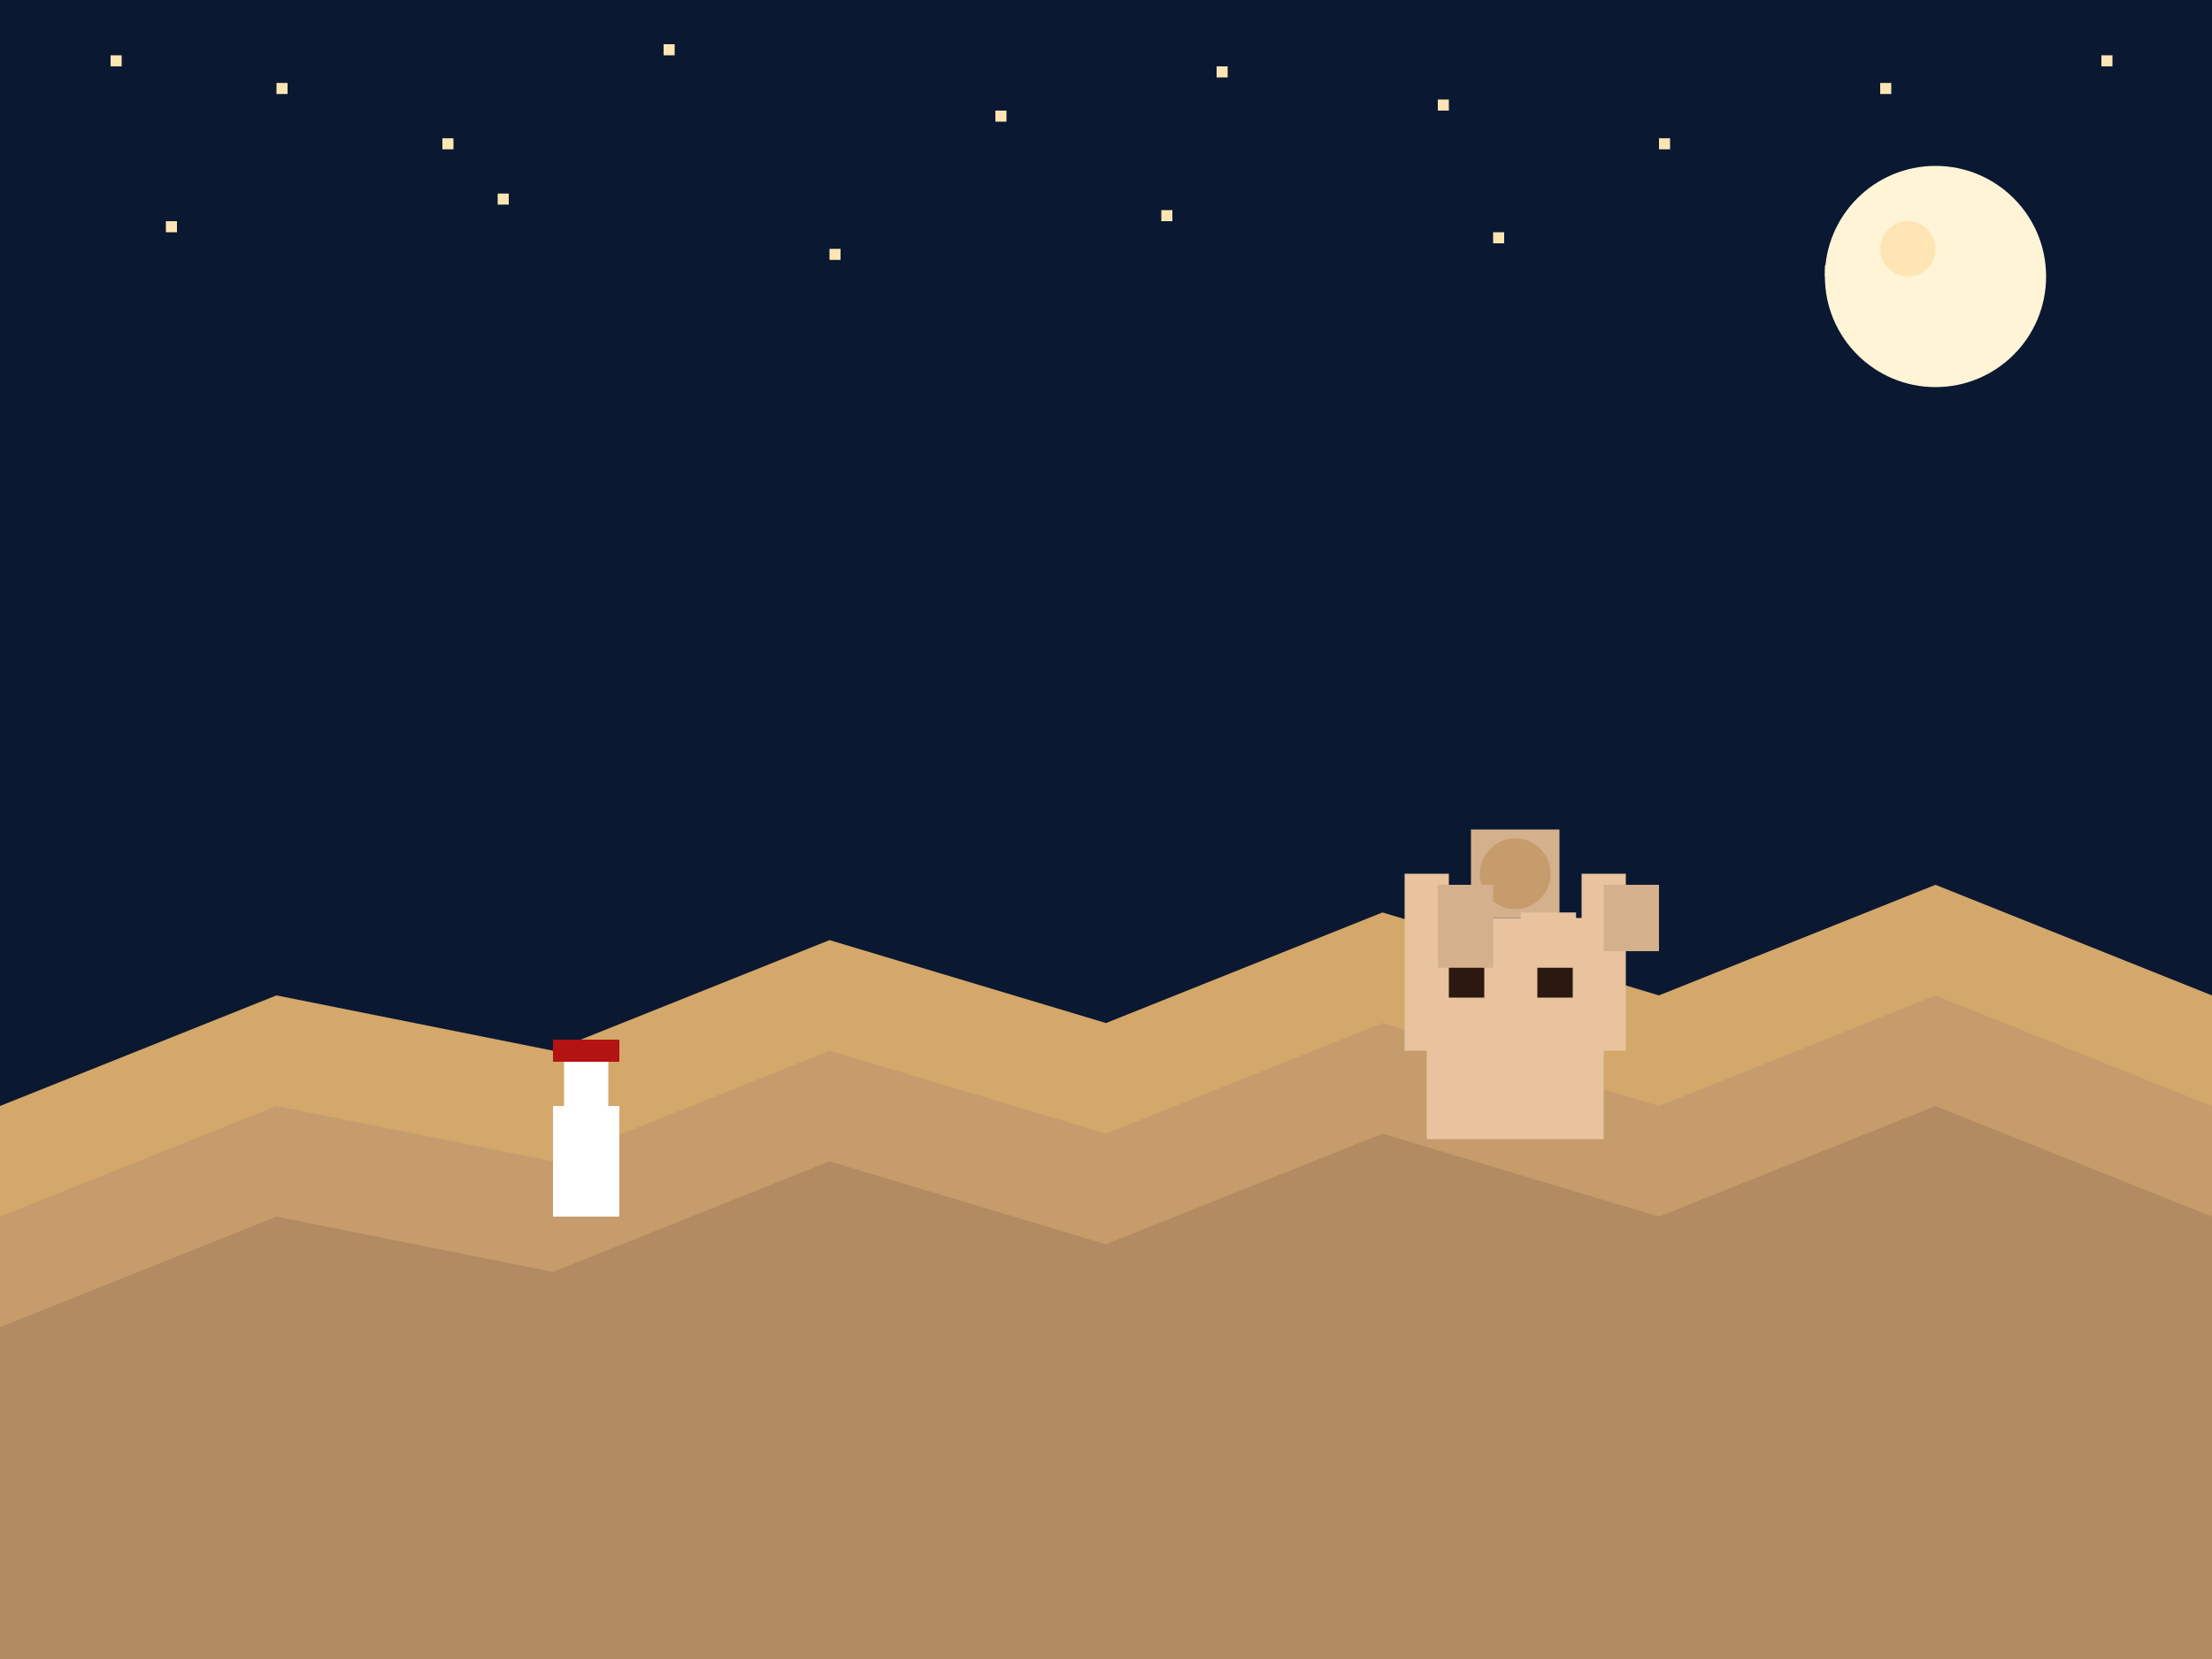 <?xml version="1.0" encoding="UTF-8"?>
<svg xmlns="http://www.w3.org/2000/svg" viewBox="0 0 400 300">
    <rect width="400" height="300" fill="#0A1931"/>
    <g fill="#FFE5B4">
        <rect x="20" y="10" width="2" height="2"/>
        <rect x="50" y="15" width="2" height="2"/>
        <rect x="80" y="25" width="2" height="2"/>
        <rect x="120" y="8" width="2" height="2"/>
        <rect x="180" y="20" width="2" height="2"/>
        <rect x="220" y="12" width="2" height="2"/>
        <rect x="260" y="18" width="2" height="2"/>
        <rect x="300" y="25" width="2" height="2"/>
        <rect x="340" y="15" width="2" height="2"/>
        <rect x="380" y="10" width="2" height="2"/>
        <rect x="30" y="40" width="2" height="2"/>
        <rect x="90" y="35" width="2" height="2"/>
        <rect x="150" y="45" width="2" height="2"/>
        <rect x="210" y="38" width="2" height="2"/>
        <rect x="270" y="42" width="2" height="2"/>
        <rect x="330" y="48" width="2" height="2"/>
    </g>
    <circle cx="350" cy="50" r="20" fill="#FFF4D6"/>
    <circle cx="345" cy="45" r="5" fill="#FFE5B4"/>
    <path d="M0 200 L50 180 L100 190 L150 170 L200 185 L250 165 L300 180 L350 160 L400 180 L400 300 L0 300 Z" fill="#D4A76A"/>
    <path d="M0 220 L50 200 L100 210 L150 190 L200 205 L250 185 L300 200 L350 180 L400 200 L400 300 L0 300 Z" fill="#C69C6D"/>
    <path d="M0 240 L50 220 L100 230 L150 210 L200 225 L250 205 L300 220 L350 200 L400 220 L400 300 L0 300 Z" fill="#B38B62"/>
    <g transform="translate(250,150) scale(0.8)">
        <rect x="10" y="20" width="40" height="50" fill="#E8C39E"/>
        <rect x="20" y="0" width="20" height="20" fill="#D4B08C"/>
        <circle cx="30" cy="10" r="8" fill="#C69C6D"/>
        <rect x="5" y="10" width="10" height="40" fill="#E8C39E"/>
        <rect x="45" y="10" width="10" height="40" fill="#E8C39E"/>
        <rect x="15" y="30" width="8" height="8" fill="#2B1810"/>
        <rect x="35" y="30" width="8" height="8" fill="#2B1810"/>
    </g>
    <g transform="translate(100,200)">
        <rect x="0" y="0" width="12" height="20" fill="#FFFFFF"/>
        <rect x="2" y="-10" width="8" height="10" fill="#FFFFFF"/>
        <rect x="0" y="-12" width="12" height="4" fill="#B31312"/>
    </g>
    <g transform="translate(260,160)">
        <rect x="0" y="0" width="10" height="15" fill="#D4B08C"/>
        <rect x="15" y="5" width="10" height="10" fill="#E8C39E"/>
        <rect x="30" y="0" width="10" height="12" fill="#D4B08C"/>
    </g>
</svg>